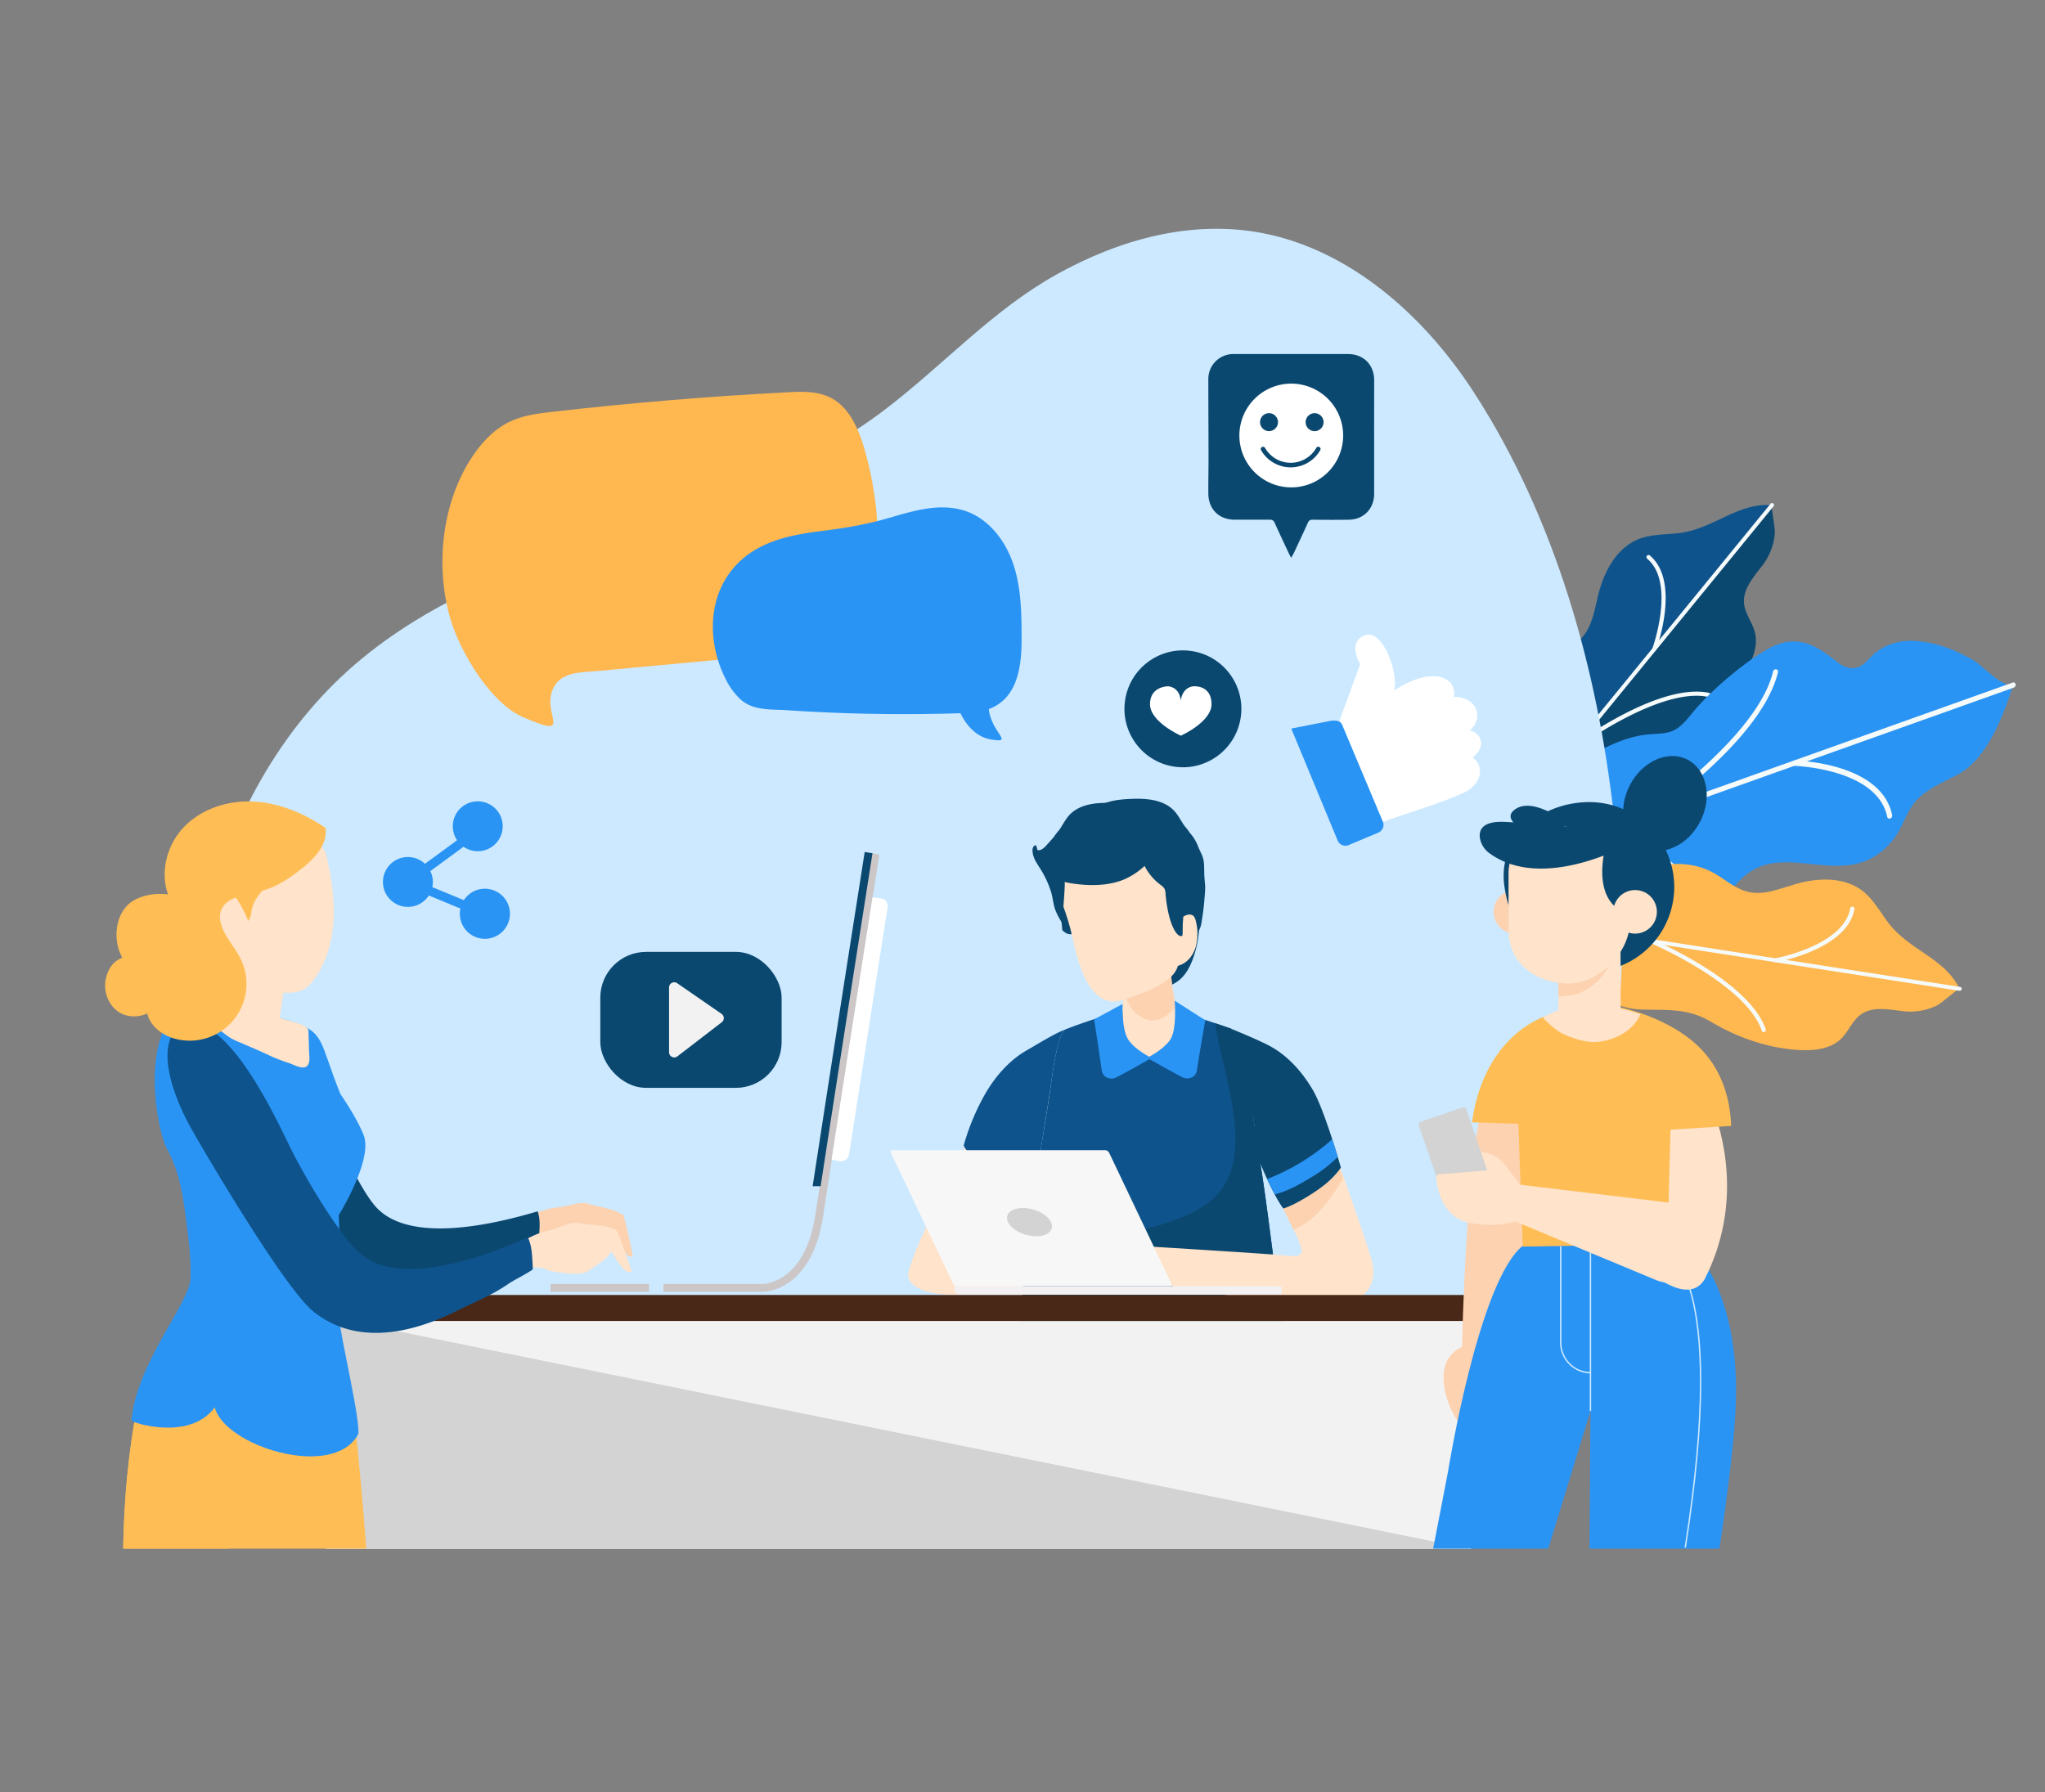 <svg id="Layer_1" data-name="Layer 1" xmlns="http://www.w3.org/2000/svg" viewBox="0 0 1117 979"><rect x="0" y="0" width="1117" height="979" fill="#808080" stroke="none"/><defs><style>.cls-1{fill:#0e538c;}.cls-2{fill:#0b4870;}.cls-3{fill:#f5fafa;}.cls-4{fill:#2a94f4;}.cls-5{fill:#ffb750;}.cls-6{fill:#fff;}.cls-7{fill:#cce9ff;}.cls-8{fill:#ffe3ca;}.cls-9{fill:#fcd2b1;}.cls-10{fill:#f7f7f7;}.cls-11{fill:#d3d3d3;}.cls-12{fill:#f2f0f0;}.cls-13{fill:#492817;}.cls-14{fill:#f2f2f2;}.cls-15{fill:#ffbe55;}.cls-16{fill:#ccc6c6;}.cls-17{fill:none;stroke:#cce9ff;stroke-miterlimit:10;stroke-width:0.75px;}</style></defs><title>Artboard 1 copy 5</title><path class="cls-1" d="M967.87,276C949.22,274.35,936,289,917,291.23c-7.74.9-15.77.48-23,3.69-11.21,5-17.84,17.4-20.87,29.43-2.13,8.44-3.27,17.74-9.23,24.15-5.39,5.79-13.42,7.76-20,12C825.5,372.42,822,397.63,819,417.14c-1.46,9.44-2.3,19.15.13,28.28.15.55,3.39,8.51,3.39,8.51l49.16-60.18c32.06-39.25,63.68-79,96.25-117.78Z"/><path class="cls-2" d="M967.87,276c-.56.69,1.77,12.53,1.57,15a33.28,33.28,0,0,1-7.2,18.41c-4.56,5.9-10,12.26-9.67,19.54.29,6.13,4.7,11,6.07,16.91,1.92,8.3-2.43,17.14-7.54,24.35-9.56,13.51-22.05,23.92-36.24,31.8-13.22,7.33-17.19,16.6-25.18,29.35-9.46,15.1-23.17,17.15-38.31,21.09-6.91,1.8-12.94,3.9-20.2,3.3-.54,0-8.68-1.77-8.68-1.77Z"/><path class="cls-3" d="M821.76,454.82a1.14,1.14,0,0,1-.09-1.58l145.38-178a1.1,1.1,0,0,1,1.55-.2,1.14,1.14,0,0,1,.09,1.58l-145.38,178A1.1,1.1,0,0,1,821.76,454.82Z"/><path class="cls-3" d="M859.2,409a1.24,1.24,0,0,1-.18-.21,1.18,1.18,0,0,1,.3-1.58c1.89-1.41,46.68-34.41,74.13-28.72a1,1,0,0,1,.78,1.32,1.17,1.17,0,0,1-1.34.89c-26.5-5.5-71.9,28-72.35,28.3A1.08,1.08,0,0,1,859.2,409Z"/><path class="cls-3" d="M902.81,355.6a1.09,1.09,0,0,1-.3-1.22c.13-.36,12.92-36-2.83-49.19a1.14,1.14,0,0,1-.09-1.58,1.09,1.09,0,0,1,1.54-.2c16.9,14.18,4,50.12,3.43,51.64a1.16,1.16,0,0,1-1.42.74A1.09,1.09,0,0,1,902.81,355.6Z"/><path class="cls-4" d="M1099.61,374.27c-5.2,16.41-14,39.5-29.2,48.23-7.25,4.17-15.7,7.18-22.06,13.12-7.33,6.85-8.41,15.9-14.45,23.31-24.5,30.08-57.57-.9-81.48,19.95-5.86,5.1-9.81,12.35-15.6,17.55-7.42,6.67-17.2,9.3-26.27,9.17-16.6-.24-33.23-5.92-47.32-13.24-9.54-5-19.79-6.44-27.83-14.33-.4-.4-6-7.45-6-7.44Z"/><path class="cls-4" d="M1099.6,374.27c-5.25,1.8-16.93-10.62-20.91-13.06-9.59-5.9-21.23-10.41-32.92-11.1-7.81-.46-16.42,1.71-22.73,7.65-2.35,2.22-4.42,5-7.24,6.34-4.16,2-8.73.38-12-2.24-12-9.54-22.62-16.56-39.44-6.64-12.67,7.47-29.36,21.6-38.91,32.95-3.39,4-6.65,8.6-11.21,10.81-4.13,2-8.61,1.76-13,2.1-25.34,2-56.82,25.19-66.24,51.1-.32.89-6,18.52-5.66,18.41Z"/><path class="cls-3" d="M828,471.07a1.2,1.2,0,0,0,1.63.91l270.26-96.33a1.68,1.68,0,0,0,1.06-1.86,1.2,1.2,0,0,0-1.63-.91L829.07,469.21A1.67,1.67,0,0,0,828,471.07Z"/><path class="cls-3" d="M897.6,446.27a1.16,1.16,0,0,0,.12.34,1.24,1.24,0,0,0,1.85.39c2.55-1.71,62.5-42.15,71.57-79.74a1.27,1.27,0,0,0-1-1.64,1.59,1.59,0,0,0-1.68,1.27c-8.76,36.29-69.54,77.27-70.15,77.68A1.69,1.69,0,0,0,897.6,446.27Z"/><path class="cls-3" d="M978.66,417.37a1.2,1.2,0,0,0,1.15,1c.45,0,45.54,1.38,51,27.86a1.19,1.19,0,0,0,1.63.9,1.68,1.68,0,0,0,1.07-1.86c-5.82-28.4-51.32-29.79-53.26-29.83a1.62,1.62,0,0,0-1.56,1.43A1.45,1.45,0,0,0,978.66,417.37Z"/><path class="cls-3" d="M868.12,459.25a1.2,1.2,0,0,0,1.15,1c.45,0,45.54,1.38,51,27.86a1.19,1.19,0,0,0,1.63.9,1.67,1.67,0,0,0,1.07-1.86c-5.82-28.4-51.32-29.79-53.25-29.83a1.63,1.63,0,0,0-1.57,1.43A1.45,1.45,0,0,0,868.12,459.25Z"/><path class="cls-5" d="M1070.32,540.17c-8.06-16.9-27.42-20.85-38.91-36.08-4.7-6.23-8.4-13.36-14.86-18-9.95-7.16-24-6.57-35.94-3.09-8.35,2.44-17,6.17-25.5,4.27-7.72-1.71-13.49-7.64-20.49-11.15-19.59-9.84-43.11-.11-61.45,7.19-8.88,3.53-17.68,7.72-24.32,14.44-.4.4-5.61,7.23-5.62,7.23L920,516.88c50.09,7.76,100.37,14.89,150.31,23.32Z"/><path class="cls-5" d="M1070.33,540.17c-.88-.14-9.91,7.87-12.13,9a33.33,33.33,0,0,1-19.53,3.12c-7.4-.94-15.64-2.42-21.74,1.56-5.14,3.35-7.1,9.62-11.5,13.79-6.19,5.86-16,6.59-24.82,5.84-16.49-1.4-31.8-6.89-45.77-15.13-13-7.69-23-6.42-38.07-6.85-17.81-.5-26.52-11.28-37.59-22.34-5-5.05-9.92-9.18-13.08-15.75-.24-.48-2.86-8.38-2.87-8.38Z"/><path class="cls-3" d="M842.1,504.81a1.13,1.13,0,0,1,1.31-.89l227.09,35.19a1.1,1.1,0,0,1,1,1.24,1.13,1.13,0,0,1-1.31.88L843.05,506A1.09,1.09,0,0,1,842.1,504.81Z"/><path class="cls-3" d="M900.58,513.87a2.76,2.76,0,0,1,.08-.27,1.17,1.17,0,0,1,1.52-.53c2.17.92,53.32,22.81,62.32,49.36a1.05,1.05,0,0,1-.75,1.34,1.17,1.17,0,0,1-1.44-.71c-8.69-25.63-60.54-47.81-61.06-48A1.06,1.06,0,0,1,900.58,513.87Z"/><path class="cls-3" d="M968.7,524.42a1.1,1.1,0,0,1,.9-.88c.38-.06,37.57-7.08,41-27.35a1.14,1.14,0,0,1,1.31-.89,1.1,1.1,0,0,1,1,1.24c-3.67,21.75-41.2,28.82-42.79,29.11a1.14,1.14,0,0,1-1.35-.85A1,1,0,0,1,968.7,524.42Z"/><path class="cls-6" d="M875,452.5c0,80.91-30.89,146.5-69,146.5s-69-65.59-69-146.5S775.89,286,814,286,875,371.59,875,452.5Z"/><path class="cls-7" d="M885.84,506.08q-.71-22-2.67-44.16c-7.34-82-28.45-164.16-69.46-233.6q-4.55-7.69-9.41-15.14c-27.68-42.26-67.87-76.73-114.5-85.8-38.79-7.54-78.36,3.35-113,22.73-34.82,19.5-61.3,49.07-93,73.31C396.81,290,277.57,291.16,194,362.87c-82,70.39-110.92,202.2-76.63,310.18,16.28,51.56,41,95.12,72.66,130h541v20.25c81.17-56.08,112.76-127.37,126.21-161.81C876.21,613,887.5,558.41,885.84,506.08Z"/><path class="cls-2" d="M593,523.38c1.41,4.49,3.26,9.09,6.92,12.21,5.37,4.59,13.24,4.94,20.43,5,8.3.12,17.39,0,23.72-5.15,3.58-2.9,5.78-7.07,7.38-11.3a56.59,56.59,0,0,0-2.54-45.3,20.09,20.09,0,0,0-5.09-6.84c-3-2.36-6.89-3.29-10.73-3.64a43.2,43.2,0,0,0-27.8,7.1c-7.68,5.2-13.93,13.38-16.23,22.2C587,505.64,590.63,515.83,593,523.38Z"/><path class="cls-8" d="M647.2,583c-4.07,2.74-16,1.05-19.94,3.31s-17.08,2.93-20.93,1.88c0-19.47,8.91-39.16,9.08-57.07,7.86,16.47,16.09,7.42,24.08-3.85C639.33,544.82,647,565.43,647.2,583Z"/><path class="cls-9" d="M615.07,545.08a24.69,24.69,0,0,0,2.8,5.47,15.79,15.79,0,0,0,9.06,6.51c4.4,1.25,8.87-1,12.18-3.81,1.08-.93,2.12-1.92,3.14-2.92-1.54-7.92-2.83-15.74-2.76-23-8,11.27-16.22,20.32-24.08,3.85.49,1-.14,3.67-.24,4.81-.15,1.77-.46,3.52-.64,5.29A9.32,9.32,0,0,0,615.07,545.08Z"/><path class="cls-2" d="M657.68,472.73c0-.75-.1-1.5-.2-2.25-.39-3-2-5.26-3.07-8.08a23.39,23.39,0,0,0-4.47-7.38,34.71,34.71,0,0,0-2.92-3.79l-.56-.81c-1.64-2.49-3-5.18-5-7.37-5.72-6.2-15.15-7-23.58-6.63-5.22.21-10.52.7-15.34,2.7s-9.14,5.72-10.77,10.68a13.06,13.06,0,0,0-.43,1.8c-11.37,7.22-17.76,22.08-14.34,35.24,1.16,4.44,3.29,9,2.38,13.42.37,2.6.64,5.22.85,7.84,1.89,2.1,4.91,3.17,6.88,1.3,1.43-1.36,1.55-3.55,1.58-5.52q.14-8.72.26-17.42a6.89,6.89,0,0,1,.56-3.16,7.77,7.77,0,0,1,2.34-2.26,29.66,29.66,0,0,0,8.57-10.21,39.26,39.26,0,0,0,12,7.7c7.85,3,16.5,3.2,24.83,2.23a55.63,55.63,0,0,0,6.88-1.2q.72,12.1,1.45,24.19c.17,3,.87,6.64,3.73,7.48,1.94.58,4.07-.6,5.22-2.27a14.08,14.08,0,0,0,1.86-5.74c.64-3.87,1.16-7.77,1.46-11.68.16-2,.36-4,.42-6.07s-.23-3.73-.34-5.64C657.72,477.46,657.8,475.09,657.68,472.73Z"/><path class="cls-8" d="M653.28,503.6c-.29-1.39-.76-2.9-1.88-3.59a3.44,3.44,0,0,0-2.18-.37,6.89,6.89,0,0,0-4.42,2.5,1.93,1.93,0,0,0-.49.26c.11,2.64.08,5.28.08,8,0,5.22.17,8.32-.57,13.52-.08.51-.69,3.26-.88,3.72a5.33,5.33,0,0,0,1.92-.56c3.94-1.48,6.92-5.37,8.25-9.76A27.7,27.7,0,0,0,653.28,503.6Z"/><path class="cls-8" d="M577.44,486.42s5.77,13.6,8.26,25.28,8.66,40.78,27.75,34.54,27.29-11.39,29.63-17.71,7.12-41.12-6.63-52.64S581.31,457.73,577.44,486.42Z"/><path class="cls-2" d="M634.19,453.83a13.06,13.06,0,0,0-.43-1.8c-1.62-5-6-8.68-10.77-10.68s-10.12-2.5-15.33-2.7c-8.44-.34-17.87.43-23.59,6.63-2,2.19-3.39,4.88-5,7.37l-.56.81a38.41,38.41,0,0,0-2.92,3.78c-1.39,1.65-2.84,3.24-4.3,4.83-1.23,1.33-2.87,2.8-4.62,2.29L566,461.9c-1.18-.56-2.08,1.21-2.05,2.51.07,3.87,1.94,6.44,3.88,9.58a53.1,53.1,0,0,1,6.42,13.76c.6,2.24.94,4.7,1.49,7.08.73,3.2,2.72,6.68,4.39,9.42.13-1.95,1.92-22.32,1.35-22.46a53.34,53.34,0,0,0,6.87,1.19c8.34,1,17,.74,24.83-2.22a39.45,39.45,0,0,0,12-7.7,29.66,29.66,0,0,0,8.57,10.21,7.66,7.66,0,0,1,2.34,2.26,8.13,8.13,0,0,1,.56,3.16c1.77,18.7,7.35,24.39,9.24,22.28.21-2.62,0-5.88.33-8.48.23-5.17,1.63-8.72,2.79-13.17C652.36,476.17,645.56,461.05,634.19,453.83Z"/><path class="cls-8" d="M529.7,622s-35.51,67.54-33.6,75.66,20.53,14,60.17,5.81,44-10.47,44-10.47L594.48,681s-61.13,10-59.7,2.14,29.14-40.35,29.14-40.35Z"/><path class="cls-1" d="M696.67,695.53c-2.14-16-4.14-32.23-6.47-48.4Q689,639,687.73,630.87c-.9-5.55-1.76-11.23-2.7-17-2.64-16-5.2-35.93-11.93-50.51a7,7,0,0,1-.47-1.35c-.34-.08-23.41-8.45-30.6-9,.2,5.31,3.41,26.18-14.74,25.34-15.16-.7-13.93-17.23-14.23-25.34-9.6.87-30.57,9.13-30.64,9.15-5.11,1.09-8.44,31.14-9,35-2.63,16.9-5.58,33.45-7.77,50.36l-.06.49c-1.67,13-3.21,26-4.73,39.06q-4.12,35.26-8,70.55c-.14,1.23-.27,2.45-.41,3.67l153.11.41Q701.09,728.65,696.67,695.53Z"/><path class="cls-2" d="M696.67,695.53c-2.14-16-4.14-32.23-6.47-48.4Q689,639,687.73,630.87c-.9-5.55-1.76-11.23-2.7-17-2.64-16-5.2-35.93-11.93-50.51a7,7,0,0,1-.47-1.35c-.14,0-3.91-1.39-8.84-3q.09.48.15,1c0,.35,0,1.33.19,1.63-.06-.08-.31-2.06-.06-.49.13.78.25,1.56.38,2.33q.45,2.63,1,5.23c.77,3.67,1.63,7.33,2.49,11,1.92,8.11,3.87,16.23,5.16,24.47,2.23,14.12,3.48,30.35-4.27,43.14-7.3,12-21.86,17.72-34.68,21.66-5.52,1.7-11.14,3.06-16.72,4.57-8.84,2.39-17.54,5.29-26.27,8.06-10.19,3.23-20.4,6.33-30.74,8.86q-3.93,33.63-7.64,67.28c-.14,1.23-.27,2.45-.41,3.67l153.11.41Q701.09,728.65,696.67,695.53Z"/><path class="cls-1" d="M582.42,562.2l.27-.06c-5.66,1.75-16.05,8.33-21.56,11.44-9.07,5.11-16.65,13.31-22.53,23.16a124.89,124.89,0,0,0-12.24,29.09A38.66,38.66,0,0,0,538,638.61c6.88,4.76,20.7,9.81,22.07,10.41,3.06-5.85,5.9-9.4,7.11-12.53,1.85-12.33,4.24-26.83,6.17-39.25C574,593.34,577.31,563.29,582.42,562.2Z"/><path class="cls-8" d="M601,679.34s81.7,4.81,103.55,6.69c11.93,1.19,5.67-5.69-8.27-35.59C683.45,626.85,727.91,626,727.91,626s17.57,49.33,21.15,61.89c5.35,18.78-10.88,24-14.64,24-70.91.56-132.13-18.3-132.13-18.3S590.47,681,601,679.34Z"/><path class="cls-9" d="M706.46,671.88a42.52,42.52,0,0,0,10.16-6.33c7-6,12-13.88,17-21.67-4.2-12-7.71-21.87-7.71-21.87s-44.46.84-31.66,24.43C699.72,658.16,704,666.33,706.46,671.88Z"/><path class="cls-2" d="M717.08,595.43c-5.87-10-13.46-18.3-22.53-23.48-6-3.46-22.26-10-21.92-9.89.11.45,9.76,35.84,12.4,51.86.94,5.72-.08,8.35.82,13.9.87,5.39,10.55,26.73,15.12,32.35,6.11-1.72,17-8.66,21.15-11.88a47.51,47.51,0,0,0,10.3-10.42C729.4,627.38,722.36,604.4,717.08,595.43Z"/><path class="cls-4" d="M715.64,643.5A73.56,73.56,0,0,0,730.7,632c-.89-2.94-1.91-6.24-3-9.68a115.49,115.49,0,0,1-35.57,21.75c1.35,2.9,2.78,5.8,4.15,8.38C703.35,650.67,709.34,647.27,715.64,643.5Z"/><path class="cls-10" d="M639,702.68H522.76a2.68,2.68,0,0,1-2.17-1.44l-34-71.49c-.38-.79,0-1.43.8-1.43H603.67a2.66,2.66,0,0,1,2.17,1.43l34,71.49C640.21,702,639.85,702.68,639,702.68Z"/><path class="cls-11" d="M574.07,667.63c2,4.26-1.58,7.71-8.06,7.71s-13.37-3.45-15.4-7.71,1.59-7.71,8.07-7.71S572.05,663.37,574.07,667.63Z"/><path class="cls-12" d="M521.28,702.68H698.84a1.2,1.2,0,0,1,1.2,1.2v2.23a1.2,1.2,0,0,1-1.2,1.2H524.24a3,3,0,0,1-3-3v-1.67A0,0,0,0,1,521.28,702.68Z"/><path class="cls-12" d="M698.84,702.68H640.35v4.63h58.49a1.2,1.2,0,0,0,1.2-1.2v-2.23A1.2,1.2,0,0,0,698.84,702.68Z"/><path class="cls-4" d="M626.56,577.86s18,10.26,20.18,11,6.49.13,7.08-4.52,4.51-27,4.51-27l-16.71-10.67S643,562.37,639.17,568,626.56,577.86,626.56,577.86Z"/><path class="cls-4" d="M629,577.94s-17.94,10.26-20.17,11-6.49.13-7.09-4.52-4.11-27.58-4.11-27.58l15.53-8.36s-.62,14,3.24,19.66S629,577.94,629,577.94Z"/><rect class="cls-13" x="142.14" y="707.42" width="726.7" height="14.33"/><rect class="cls-11" x="178" y="721.74" width="625.4" height="124.49"/><polygon class="cls-14" points="803.4 846.23 190.19 721.75 803.4 721.75 803.4 846.23"/><path class="cls-15" d="M200.06,846c-1.7-22.77-3.78-45.67-6.28-69.71-1-9.34-2-18.81-5.35-27.57-10.39-27-44.36-42.16-71.67-31.72C94.5,725.51,79.19,747.21,75,768.33c-5,25.26-7.23,51.31-7.71,77.67Z"/><path class="cls-15" d="M125,846c12.4-32.39,31-61.43,63.48-73.85a29.34,29.34,0,0,1,4.67-1.32c-.86-7.54-2-15.05-4.75-22.11-10.39-27-44.36-42.16-71.67-31.72C94.5,725.51,79.19,747.21,75,768.33c-5,25.26-7.23,51.31-7.71,77.67Z"/><path class="cls-9" d="M284.08,675.37a.63.63,0,0,0,0,.43.67.67,0,0,0,.37.24c3.48,1.15,6.61,1.11,10.24,1.61,1.4.2,3.22.62,4.61.92s2.52,1.64,3.78,2.07a67.33,67.33,0,0,0,12.27,3,15.85,15.85,0,0,0,6.79-.11c.84-.24,9.34-4.81,9.63-5a28.82,28.82,0,0,0,4.59-4,2.33,2.33,0,0,0,.07-.25c6.07,15.61,9.21,11.87,9.21,11.87s-4.39-22.18-5.38-22.69-6.21-2.71-6.21-2.71l-12.2-3a7,7,0,0,0-1.42-.47c-.29,0-.59,0-.89-.08l-.16,0v0c-4.42-.36-9.31,1.84-13.62,2.2a46.61,46.61,0,0,0-18.31,5.82c-1.46.87-1.47,2.55-1.86,4.09C285.09,671.33,284.59,673.35,284.08,675.37ZM334.51,669v0h0Z"/><path class="cls-2" d="M293.66,661.73c-26,7.73-70.23,17.47-88.28-2.36-7.94-8.72-19.85-33.14-28.71-57-1.13-3-3.17-9.37-6-17.14-2.08-1.15-4.16-2.3-6.28-3.37-5.55-2.8-12.5-6.16-18.92-4.88-9.4,1.88-13.11,11.26-14.31,20.35,11.5,26.47,35,78.16,45.84,89.22a50.92,50.92,0,0,0,12,9.13c9.37,5.11,20.11,6.88,30.69,6.43,11-.46,21.79-3.11,32.13-6.71,9.85-3.43,19.29-5.87,28.53-10.67,3.79-2,10.09-4,13.82-6.05C294.79,670.94,295.27,666.21,293.66,661.73Z"/><path class="cls-4" d="M104.06,698.22c.37-9.56-.81-19.1-2-28.59-1.78-14.35-3.68-29.1-10.71-41.72-4.94-8.87-13.6-51.09,2.27-72.82,6-8.23,44.22-4.29,65.26,2.75,19,6.37,15.11,10.29,27,39.68,4.39,6.49,9.69,15,12.69,22.4,4.71,11.58-8.63,35.72-13.56,44,.59,18.19,2.81,33.92.68,58.31-.43,4.86,12.16,57.32,9.78,61.57-13.89,24.8-73.06,6-78.17-15-13.71,18.81-45.64,8.28-45.54,7.19C74.84,743.78,103.51,712.35,104.06,698.22Z"/><path class="cls-8" d="M167.71,582.34c1.88-1.71,1.2-5.44,1.13-7.62l-.36-11.47c-.09-3.09-7.2-4.61-9.58-5.41-15.51-5.19-40.32-8.69-54.71-6.87,3.72,2.22,7,5.47,10.4,7.86.13.09.22.19.33.28a3.69,3.69,0,0,1,1.11.52c4.4,3,7.81,6.73,12.74,8.87,6.35,2.76,12.78,5.39,19,8.37a86.37,86.37,0,0,0,9.86,3.78c2.31.77,6.8,3.28,9.18,2.25A2.77,2.77,0,0,0,167.71,582.34Z"/><path class="cls-8" d="M280.18,691.31a.47.47,0,0,0,.47.64c3.73.75,7,.3,10.76.35,1.47,0,3.4.22,4.87.36s2.81,1.36,4.16,1.65a71.46,71.46,0,0,0,13,1.48,16.51,16.51,0,0,0,7-1c.83-.36,9-6.16,9.29-6.34A29.69,29.69,0,0,0,334,683.7a2.6,2.6,0,0,0,0-.26c8.27,15.31,11,11,11,11s-7.38-22.3-8.46-22.69-6.76-2-6.76-2l-12.95-1.47a7.8,7.8,0,0,0-1.53-.3c-.3,0-.62,0-.93,0l-.17,0v0c-4.6.2-9.36,3.09-13.75,4a48.46,48.46,0,0,0-18.14,8.35c-1.39,1.09-1.19,2.83-1.39,4.46Zm51.17-13.06,0,0h0Z"/><path class="cls-1" d="M103.45,559.5c24-2.52,50.6,58.86,56.59,70.37,12.21,23.45,27.64,47.1,36.94,55.07,21.16,18.12,65.52,2.39,91.32-8.92,2.23,4.42,2.35,9.35,2.74,17.41-3.57,2.64-9.81,5.49-13.46,8-8.92,6.14-18.33,9.87-28,14.67-10.2,5-21,9.17-32.27,11-10.85,1.82-22.15,1.38-32.47-2.68a53.31,53.31,0,0,1-13.56-7.87c-16.17-12.83-62.31-91.79-67.15-100.63C87,584.72,87.8,561.15,103.45,559.5Z"/><path class="cls-8" d="M111,486.48c1.27-4.34,3.74-8.21,6.28-11.94s5.07-7.23,8.51-9.94c4.19-3.31,9.36-5.12,14.51-6.5,10.31-2.75,21.82-3.91,31.19,1.19a13.73,13.73,0,0,1,5.51,4.92,17.92,17.92,0,0,1,1.73,5.22c2.41,11,4.11,22.29,3.44,33.55s-3.82,22.57-10.4,31.73c-1.87,2.59-4.08,5.06-7,6.35a19.39,19.39,0,0,1-7.45,1.27c-.83,0-1.65-.05-2.47-.06-.8,4.78-1.5,9.71-2.28,15,4.83,1.25,9.77,2.75,10.22,3.73,1.05,2.29,2.21,13.33.13,16.5-10.38-4.83-26.76-11.32-37.12-14.71-2.21-.72-2.32-2.89-2.65-5.19-.13-.94,0,0,4.33-1-.21-4.74-.93-13-1.52-20.8-3.95-1.71-7.82-3.91-10-6.8a24.36,24.36,0,0,1-3.88-9.26,94.72,94.72,0,0,1-2.31-21.63A40.54,40.54,0,0,1,111,486.48Z"/><path class="cls-15" d="M177.79,452.24c-11.6-7.87-25-13.57-39-14.35s-28.61,3.8-38.32,13.92c-9.2,9.59-13.15,24.4-8.68,36.83a28.08,28.08,0,0,0-5.26-.28,29,29,0,0,0-13.29,3.42c-10.09,5.68-12.15,21-6.54,31.18,0,.1,0,.2-.07.3-4.42,1.75-7.88,5.67-9,12.45-1.13,7.17,2.47,15.12,9.06,18.16a16.84,16.84,0,0,0,13.74-.24c1.64,7,8.37,12.06,15.41,13.88a31,31,0,0,0,35.62-43.64c-2.31-4.72-5.78-8.78-8.31-13.39-6-10.87-2.43-17,5.48-20.15a1.29,1.29,0,0,1,.16.09c1.14.91,7.27,12.09,6.54,12.76,1.64-1.5,1.74-4,2.18-6.16.82-4,3-7.36,5.77-10.43,7.13-2.08,12.48-5.16,20.15-11S179.2,461.73,177.79,452.24Z"/><path class="cls-16" d="M416.66,705.73H362.35v-4.32h54.31c.93,0,23.17-.65,28.73-38,5.86-39.44,30.42-195.75,30.67-197.32l4.26.67c-.25,1.57-24.8,157.86-30.67,197.28C443.52,705.25,417.75,705.73,416.66,705.73Z"/><rect class="cls-16" x="300.7" y="701.41" width="53.85" height="4.31"/><path class="cls-2" d="M448.23,648c8.28-54.27,28.11-180.47,28.33-181.89l-4.26-.67C472.08,466.82,452.09,594,443.87,648Z"/><path class="cls-6" d="M463.76,630.67c6.84-44,14.3-91.87,21.07-135.15a4.1,4.1,0,0,0-3.46-4.7c-1.6-.22-3.2-.41-4.81-.56C469.41,536,461.44,587,454.22,633.55c1.46.24,2.92.49,4.38.76A4.4,4.4,0,0,0,463.76,630.67Z"/><rect class="cls-2" x="327.89" y="520" width="99.04" height="74.27" rx="25" ry="25"/><path class="cls-14" d="M369.9,537.12l24.22,16.73a2.83,2.83,0,0,1,.12,4.57L370,577.07a2.83,2.83,0,0,1-4.55-2.24V539.44A2.83,2.83,0,0,1,369.9,537.12Z"/><path class="cls-5" d="M245.82,337.45c-8.26-29-4.07-62.18,10.86-86,5.5-8.79,12.49-16.45,21-20.73,7.43-3.76,15.67-4.78,23.77-5.72q64.39-7.39,129.17-10.73c8.75-.45,18.05-.7,25.79,4.59,10,6.83,14.68,21,17.81,34.17,6.09,25.65,8.74,55.21-4,76.3-14.18,23.52-41.65,27.71-66.1,30l-76.7,7.13c-10.48,1-22.89.1-26.24,12.25-3.62,13.17,11.69,24.82-15.61,13C268.08,384.14,251.16,356.17,245.82,337.45Z"/><path class="cls-4" d="M558,349.36c0-13.76-.12-27.79-4.42-40.87S540,283.22,526.9,279c-14-4.47-28.49.24-42,4.13-12.28,3.54-24.45,5.5-37.1,7.08-14.09,1.76-29,4.7-40.42,13.65-20.52,16-22.34,44.35-11.32,66.46a38,38,0,0,0,8.51,11.83c7.06,6.19,16.37,5.23,25.14,5.82q16.63,1.11,33.29,1.64,30.78,1,61.57,0c3,6.08,8.27,12.92,16.73,14.35,13,2.19.2-3.56-1.19-16.6C554.6,381.92,558.05,366.89,558,349.36Z"/><path class="cls-4" d="M259.85,437.8A13.61,13.61,0,0,0,249.66,459l-17.54,12.88a13.62,13.62,0,1,0,2.11,17.31l17.24,7.12a13.38,13.38,0,0,0-.26,3.91,13.68,13.68,0,1,0,2.16-8.49l-17.25-7.11a13.43,13.43,0,0,0,.26-3.92,13.69,13.69,0,0,0-1.32-4.83l18.12-13.3a13.63,13.63,0,1,0,6.67-24.78Z"/><ellipse class="cls-6" cx="705.29" cy="240.85" rx="35.37" ry="36.23"/><path class="cls-2" d="M750.59,207.81c0-8.54-5.81-14.4-14.32-14.4h-62a15,15,0,0,0-3,.21A13.61,13.61,0,0,0,660,207.33c0,13.85.09,27.69.11,41.54,0,6.84-.12,13.69-.12,20.53,0,8.69,5.75,14.47,14.42,14.51,6.37,0,12.73,0,19.1,0a2.52,2.52,0,0,1,2.72,1.7c2.53,5.62,5.18,11.19,7.79,16.78.29.61.62,1.2,1.2,2.32.66-1.13,1.1-1.79,1.43-2.49,2.59-5.53,5.2-11.05,7.71-16.61a2.5,2.5,0,0,1,2.71-1.7c6.56.07,13.12.1,19.67,0,8.09-.1,13.83-6,13.83-14.11,0-8.68,0-17.36,0-26Q750.55,225.77,750.59,207.81Zm-45.3,58.44a28.34,28.34,0,1,1,28.35-28.34A28.34,28.34,0,0,1,705.29,266.25Z"/><path class="cls-2" d="M693.14,235.51a4.9,4.9,0,1,0-4.89-4.89A4.89,4.89,0,0,0,693.14,235.51Z"/><path class="cls-2" d="M718.05,225.72a4.9,4.9,0,1,0,4.9,4.9A4.9,4.9,0,0,0,718.05,225.72Z"/><path class="cls-2" d="M720.67,244.21a1.23,1.23,0,0,0-1.7.46,16.11,16.11,0,0,1-28,0,1.25,1.25,0,0,0-2.17,1.24,18.61,18.61,0,0,0,32.34,0A1.25,1.25,0,0,0,720.67,244.21Z"/><path class="cls-6" d="M804.38,413.86c3.88-3.06,5.63-7.24,4-10.65a8.2,8.2,0,0,0-5.51-4.17c3.67-3.32,5.09-8.05,3.16-12.13s-6.74-6.4-11.94-6.15c.52-2,.37-4.63-1.77-7.8-10.5-10.06-30.79,4.24-30.79,4.24,2.38-10.41-6.62-34.14-16.26-30.09s-2.33,15.7-2.33,15.7l-11.14,30.48a3.18,3.18,0,0,0,.06,2.31l22.26,52.07a1.84,1.84,0,0,0,2.4,1c8.22-3.4,33.56-10.68,44.43-16.35,3.69-1.93,9.4-7.62,6.75-14.39A8.8,8.8,0,0,0,804.38,413.86Z"/><path class="cls-4" d="M752.86,454.84l-16.2,6.81a4.59,4.59,0,0,1-6-2.44L705.3,398l21.88-4.3c3.42-.16,5,.13,6,2.44l22.15,52.72A4.58,4.58,0,0,1,752.86,454.84Z"/><circle class="cls-2" cx="646.07" cy="387.19" r="31.93" transform="translate(178.22 977.47) rotate(-82.53)"/><path class="cls-6" d="M651.94,374.91s-5.87,0-7,7.78c-.81-7.8-7-7.78-7-7.78s-9.8-.05-9.8,9.74S645,401.89,645,401.89v0s16.75-7.45,16.75-17.24C661.74,374,651.94,374.91,651.94,374.91Z"/><path class="cls-9" d="M810.59,733.14s-22.05-.51-22.08,18.92,14.18,32,14.18,32Z"/><path class="cls-9" d="M823.79,570s-15.66,10.78-21.17,84S797.94,787.5,799,787.73s22.31,3.95,22.31,3.95l16.78-115.11Z"/><path class="cls-15" d="M846.63,554.22S811,563,804,613.11l31,1Z"/><path class="cls-4" d="M845.68,846l23.05-75.15L868.19,846h71c4.89-32.89,8.53-62.62,9-80.86,1.65-62-24.74-84.79-24.74-84.79H832c-24.37,18.85-41.2,124.23-41.2,124.23l-8,41.42Z"/><path class="cls-17" d="M909.43,683.45s35.07,10,11.07,162"/><line class="cls-17" x1="868.73" y1="770.85" x2="868.73" y2="680.83"/><path class="cls-17" d="M852.49,680.83v52.6a16.45,16.45,0,0,0,16.44,16.45h.13"/><path class="cls-15" d="M884,550.05s36.91,7.45,47.22,28.42l-3.77,100.88L831.72,681l-3.93-112s14.07-14.42,34.61-20.23Z"/><path class="cls-8" d="M913.44,578.84C910.27,555.6,967.79,627.1,931,699c-12,19-44-17.12-44-17.12l24.19-17.34Z"/><path class="cls-15" d="M872.26,551.05s70.74-1,73.33,64l-45.82,2.87Z"/><path class="cls-8" d="M915.51,657.44l-89.46-10.76-5.86,17.44,84.56,35.23a21.8,21.8,0,0,0,29.79-20.75h0A21.8,21.8,0,0,0,915.51,657.44Z"/><path class="cls-8" d="M830.85,648l-8.48-11.32a18.51,18.51,0,0,0-10.78-7l-11.43-2.58,11.6,25.23Z"/><rect class="cls-11" x="781.66" y="607.52" width="27.39" height="48.92" rx="1.52" ry="1.52" transform="translate(1752.88 971.29) rotate(161.04)"/><path class="cls-8" d="M830.85,648l-18.48-8.62-25.6,2.07a2,2,0,0,0-2.28,2c.51,6.11,3.36,22.27,19.21,24.8,19.61,3.13,27.77-2.9,27.77-2.9Z"/><path class="cls-9" d="M839.61,498.11a11.89,11.89,0,1,1-11.88-11.88A11.88,11.88,0,0,1,839.61,498.11Z"/><path class="cls-2" d="M821.77,484.53c3.78,25.33,20.75,46.36,46.36,46.36a46.36,46.36,0,0,0,0-92.72C842.52,438.17,817.59,456.64,821.77,484.53Z"/><path class="cls-8" d="M885.26,549.24l-.19-47.53-34.07.16.18,47.52a17,17,0,0,0,17.11,17h0A17,17,0,0,0,885.26,549.24Z"/><path class="cls-9" d="M886.29,504.25s-3.58,40.71-35.07,40.06l-.06-20.39Z"/><path class="cls-8" d="M879.49,550.77S880.66,548.9,896,554c0,0-3.84,11.68-21,14.86-7.07,1.31-13.88-.89-20.52-3.67-4.42-1.86-10.61-7.75-11.73-9.44,0,0,9.68-5.28,15.61-6S879.49,550.77,879.49,550.77Z"/><path class="cls-8" d="M857.17,537.31h0c-18.25,0-33.19-11-33.19-29.26V476.66c0-13.47,14.71-27.66,22.65-27.66l29.28,8.21a14.49,14.49,0,0,1,14.44,14.44v31.27C890.35,521.17,872.56,537.31,857.17,537.31Z"/><path class="cls-2" d="M878.87,455.55s-12.12,32.73,7.42,42.56L905,468.3Z"/><path class="cls-8" d="M905,498.11a11.89,11.89,0,1,1-11.88-11.88A11.88,11.88,0,0,1,905,498.11Z"/><path class="cls-2" d="M890.15,429.09c-6.76,13.25-3.62,28.39,7,33.83s24.76-.89,31.53-14.14,3.62-28.39-7-33.83S896.92,415.84,890.15,429.09Z"/><path class="cls-2" d="M890.06,461s-47,26.49-76.3,5.25a12.84,12.84,0,0,1-5.42-8.45c-.61-4.3,1.22-9.35,13.43-8.82,20.93.9,35.28,5,45,0S890.06,461,890.06,461Z"/><path class="cls-2" d="M857.17,450.41S838,434.94,827.72,442s12.81,15.2,12.81,15.2Z"/></svg>